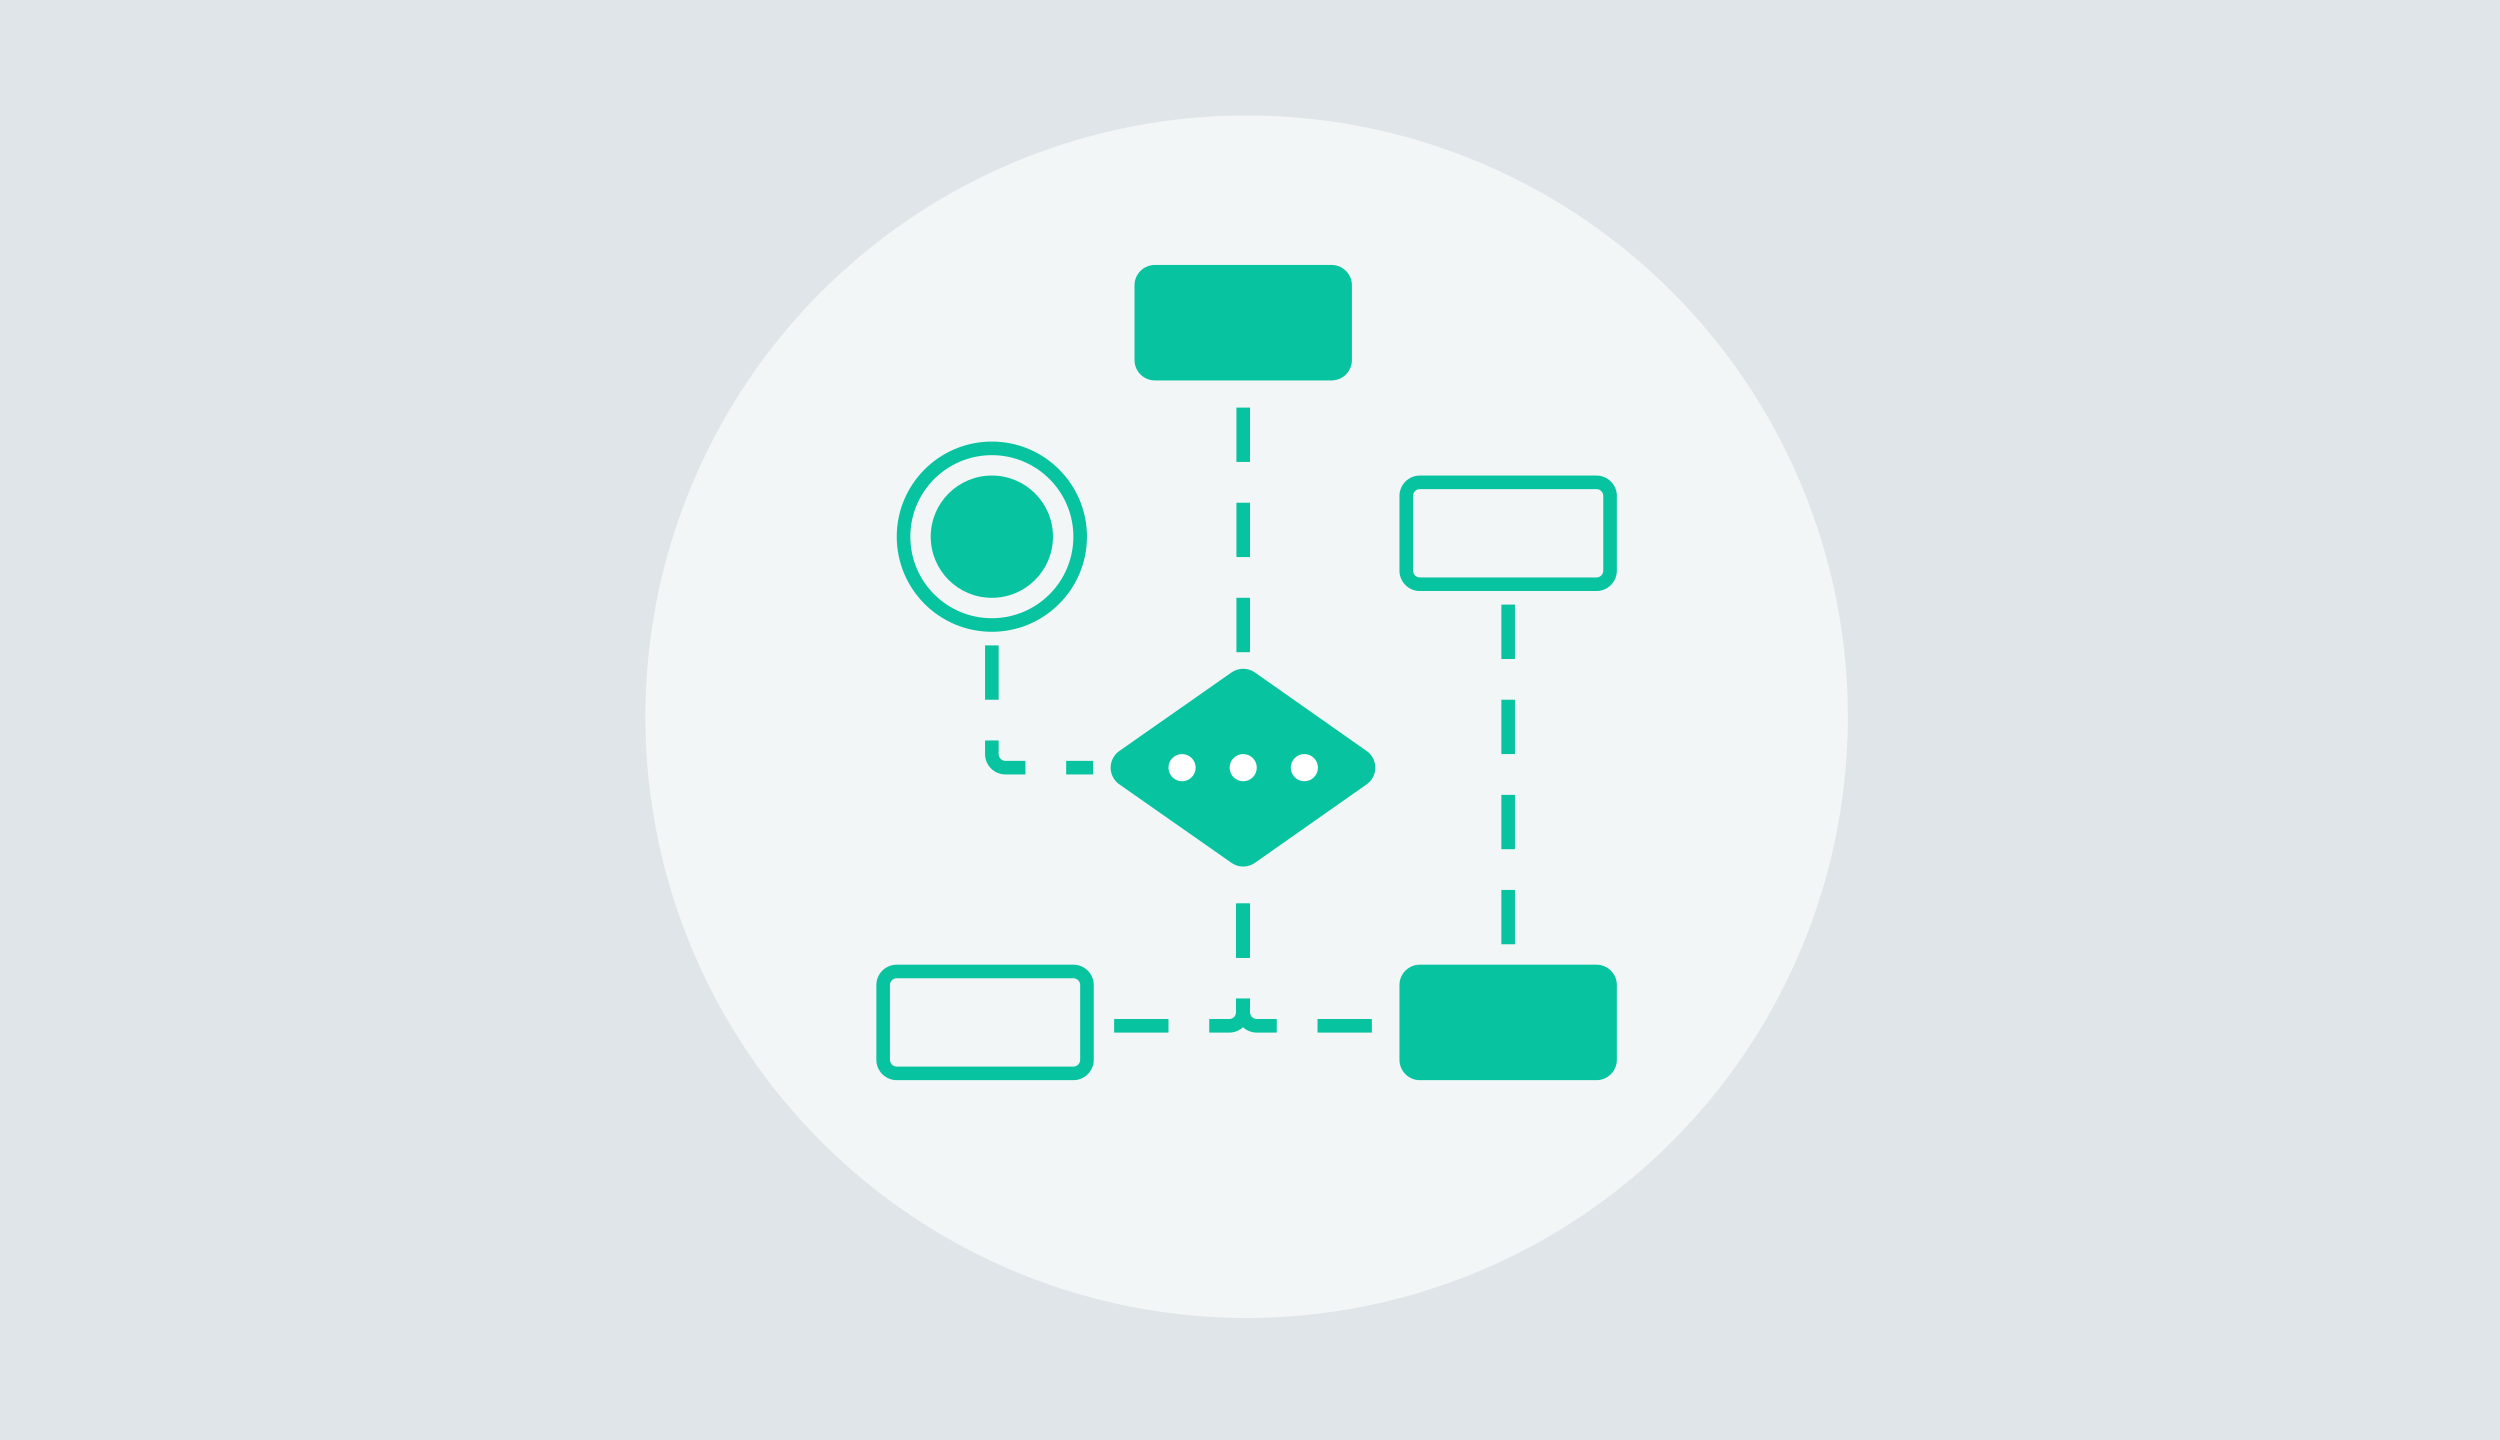 <svg xmlns="http://www.w3.org/2000/svg" width="368" height="212" viewBox="0 0 368 212">
  <g fill="none" fill-rule="evenodd">
    <rect width="368" height="212" id="bg" fill="#DFE5E9" fill-rule="nonzero"/>
    <g transform="translate(95 17)">
      <circle cx="88.5" cy="88.5" r="88.5" fill="#F3F6F7" fill-rule="nonzero"/>
      <g fill-rule="nonzero" transform="translate(34 22)">
        <path fill="#07C39F" d="M41 0L67 0C68.657-2.22044605e-16 70 1.343 70 3L70 14C70 15.657 68.657 17 67 17L41 17C39.343 17 38 15.657 38 14L38 3C38 1.343 39.343 3.33066907e-16 41 0zM3 105C2.448 105 2 105.448 2 106L2 117C2 117.552 2.448 118 3 118L29 118C29.552 118 30 117.552 30 117L30 106C30 105.448 29.552 105 29 105L3 105zM3 103L29 103C30.657 103 32 104.343 32 106L32 117C32 118.657 30.657 120 29 120L3 120C1.343 120 2.22044605e-16 118.657 0 117L0 106C-2.22044605e-16 104.343 1.343 103 3 103zM80 103L106 103C107.657 103 109 104.343 109 106L109 117C109 118.657 107.657 120 106 120L80 120C78.343 120 77 118.657 77 117L77 106C77 104.343 78.343 103 80 103zM80 33C79.448 33 79 33.448 79 34L79 45C79 45.552 79.448 46 80 46L106 46C106.552 46 107 45.552 107 45L107 34C107 33.448 106.552 33 106 33L80 33zM80 31L106 31C107.657 31 109 32.343 109 34L109 45C109 46.657 107.657 48 106 48L80 48C78.343 48 77 46.657 77 45L77 34C77 32.343 78.343 31 80 31zM17 54C9.268 54 3 47.732 3 40 3 32.268 9.268 26 17 26 24.732 26 31 32.268 31 40 31 47.732 24.732 54 17 54zM17 52C23.627 52 29 46.627 29 40 29 33.373 23.627 28 17 28 10.373 28 5 33.373 5 40 5 46.627 10.373 52 17 52z"/>
        <path fill="#07C39F" d="M17,49 C12.029,49 8,44.971 8,40 C8,35.029 12.029,31 17,31 C21.971,31 26,35.029 26,40 C26,44.971 21.971,49 17,49 Z"/>
        <path fill="#07C39F" d="M65.102,59.393 C66.735,59.108 68.289,60.2 68.574,61.832 C68.633,62.173 68.633,62.522 68.574,62.864 L65.116,82.666 C64.899,83.91 63.926,84.885 62.682,85.104 L42.835,88.607 C41.204,88.894 39.648,87.805 39.36,86.174 C39.299,85.829 39.299,85.476 39.36,85.131 L42.862,65.284 C43.082,64.041 44.056,63.068 45.3,62.85 L65.102,59.393 Z" transform="rotate(45 53.966 74)"/>
        <path fill="#07C39F" d="M53 21L55 21 55 29 53 29 53 21zM53 35L55 35 55 43 53 43 53 35zM53 49L55 49 55 57 53 57 53 49zM53 63L55 63 55 66 53 66 53 63zM92 50L94 50 94 58 92 58 92 50zM92 64L94 64 94 72 92 72 92 64zM92 78L94 78 94 86 92 86 92 78zM92 92L94 92 94 100 92 100 92 92zM92 106L94 106 94 109 92 109 92 106zM16 56L18 56 18 64 16 64 16 56zM16 70L18 70 18 72C18 72.552 18.448 73 19 73L21.939 73 21.939 75 19 75C17.343 75 16 73.657 16 72L16 70zM27.939 75L27.939 73 31.892 73 31.892 75 27.939 75zM53 94L55 94 55 102 53 102 53 94zM53 108L55 108 55 110C55 110.552 55.448 111 56 111L58.939 111 58.939 113 56 113C54.343 113 53 111.657 53 110L53 108zM64.939 113L64.939 111 72.939 111 72.939 113 64.939 113z"/>
        <path fill="#07C39F" d="M35,94 L37,94 L37,102 L35,102 L35,94 Z M35,108 L37,108 L37,110 C37,110.552 37.448,111 38,111 L40.939,111 L40.939,113 L38,113 C36.343,113 35,111.657 35,110 L35,108 Z M46.939,113 L46.939,111 L54.939,111 L54.939,113 L46.939,113 Z" transform="matrix(-1 0 0 1 89.939 0)"/>
        <circle cx="45" cy="74" r="2" fill="#FFF"/>
        <circle cx="54" cy="74" r="2" fill="#FFF"/>
        <circle cx="63" cy="74" r="2" fill="#FFF"/>
      </g>
    </g>
  </g>
</svg>
